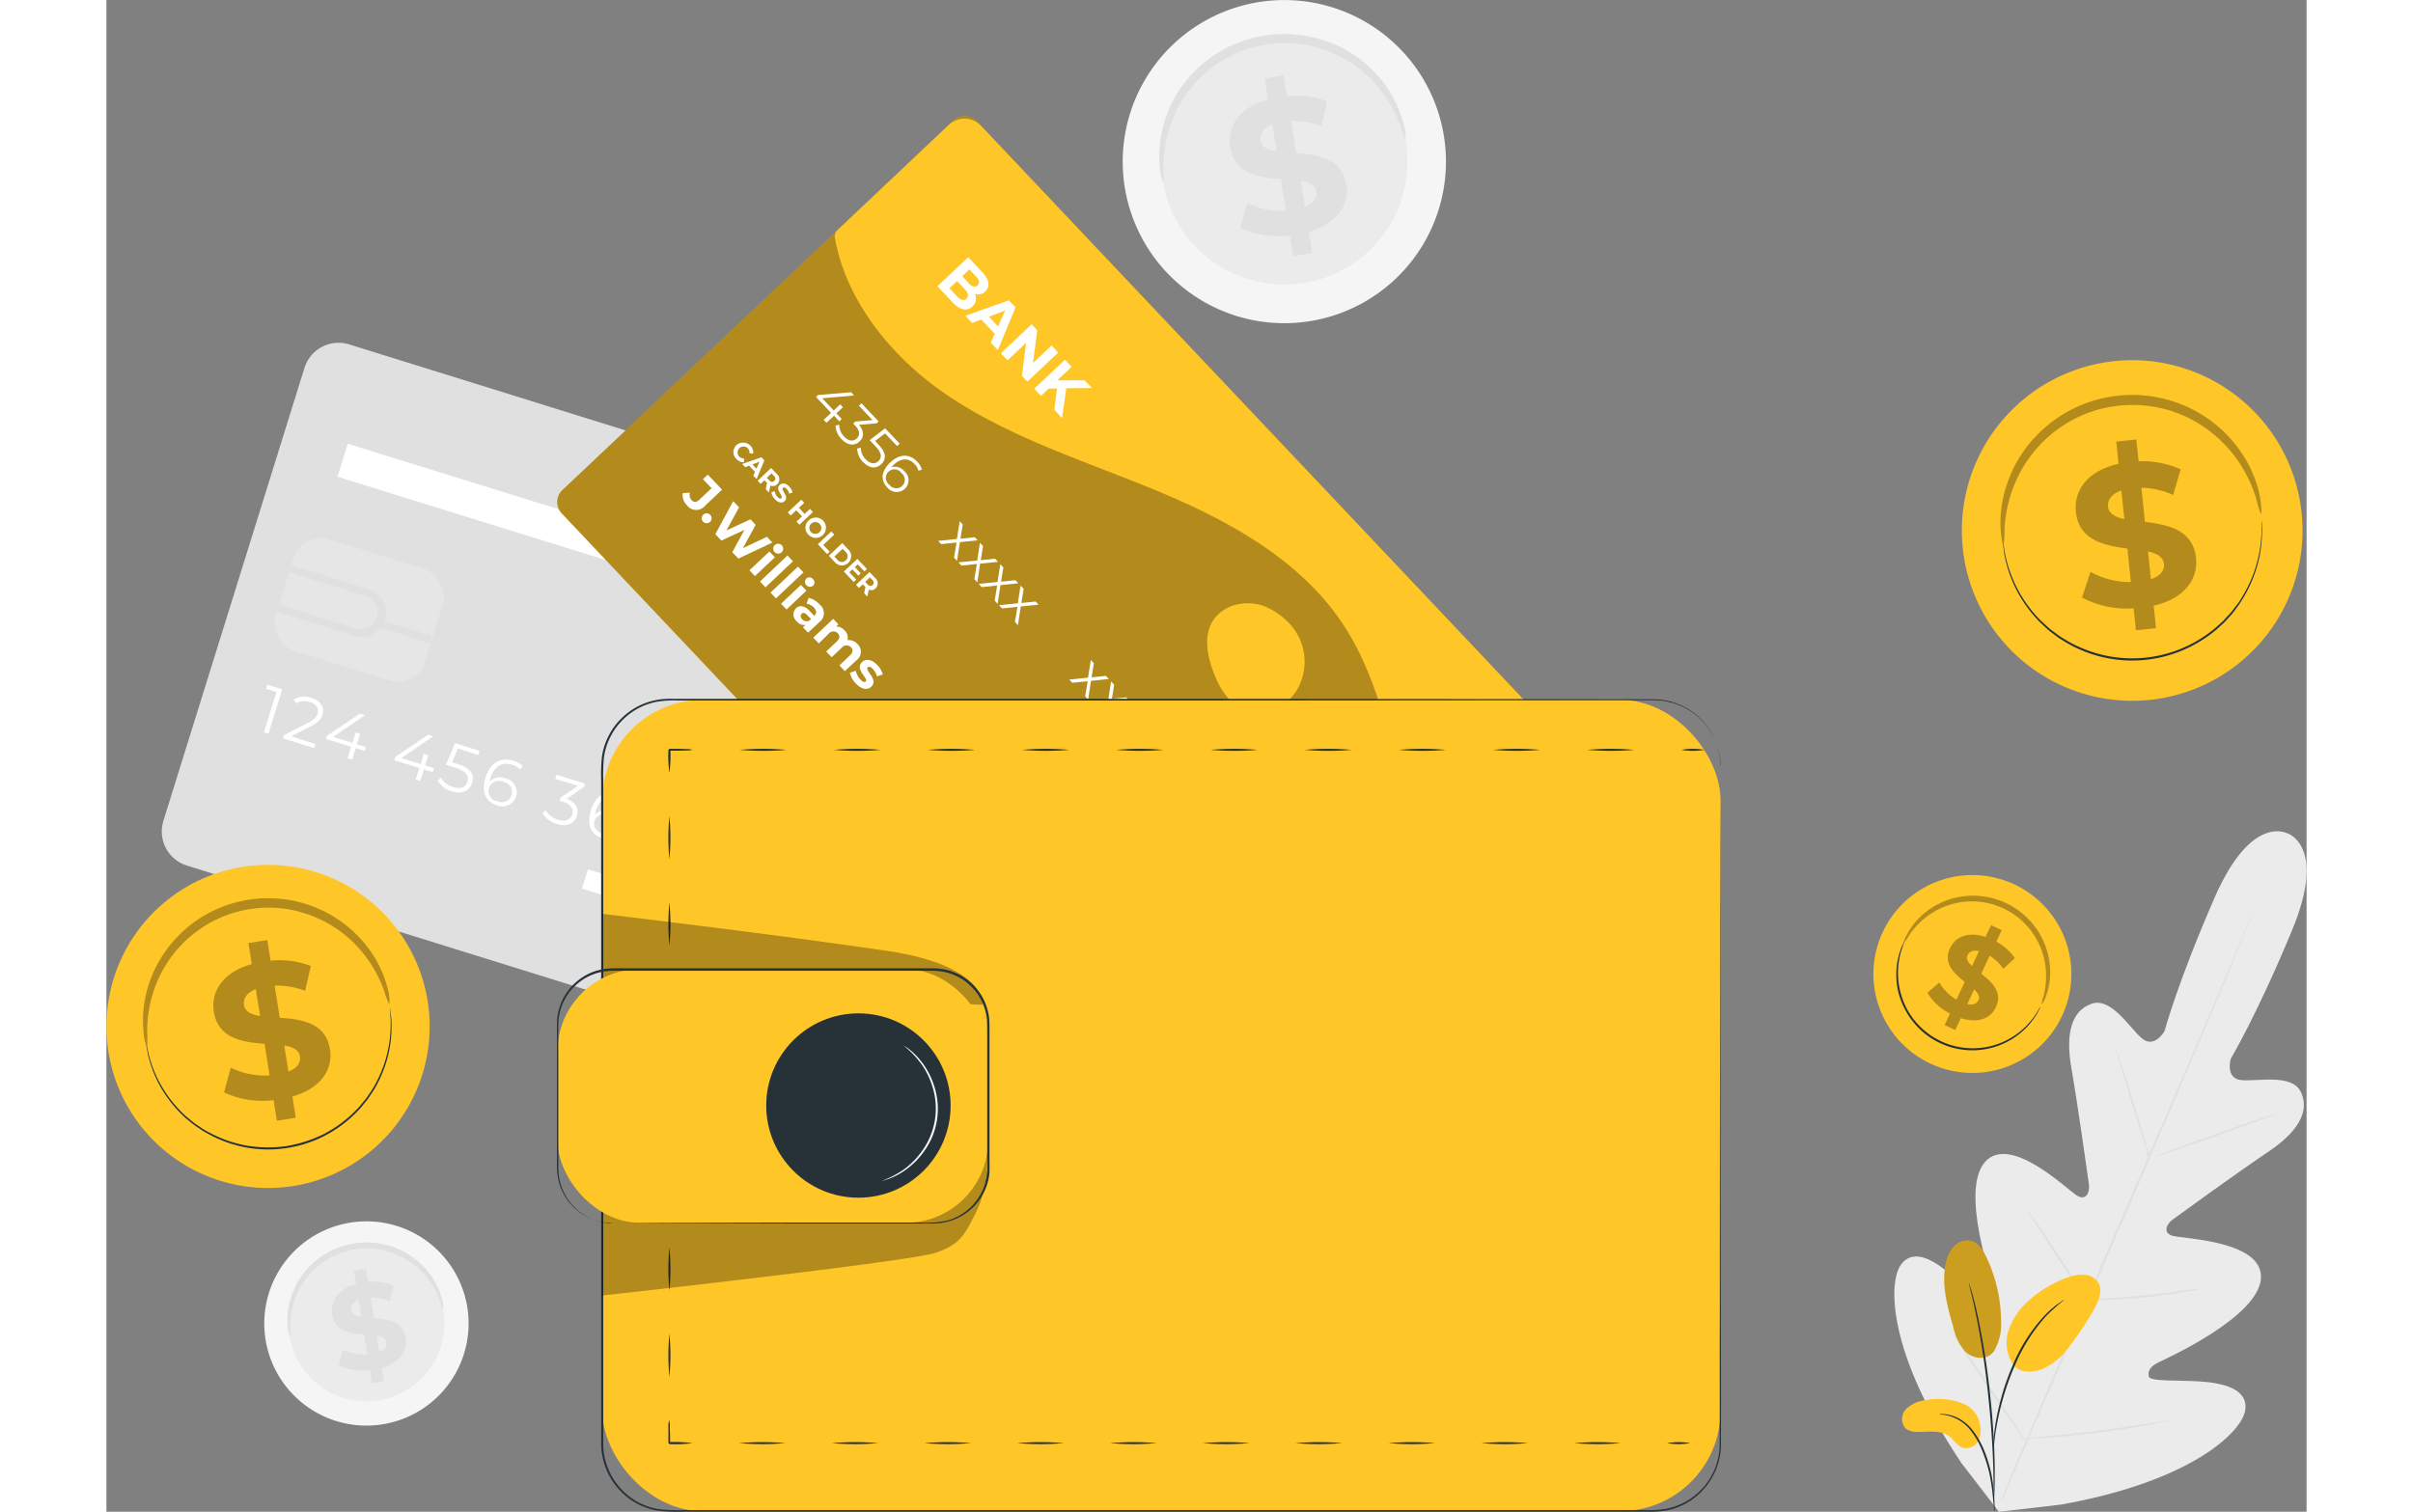 <svg xmlns="http://www.w3.org/2000/svg" width="319.775" height="200.405" viewBox="0 0 381.775 262.405">
    <rect x="0" y="0" width="381.775" height="262.405" fill="#808080" stroke="none"/>
    <defs>
        <style>
            .cls-1{fill:#f5f5f5}.cls-2{fill:#ebebeb}.cls-3{fill:#e0e0e0}.cls-4{fill:#fff}.cls-6{fill:#ffc628}.cls-8{fill:#263238}.cls-9{opacity:.3}
        </style>
    </defs>
    <g id="Groupe_167" transform="translate(-337 -264)">
        <g id="freepik--background-complete--inject-18" transform="translate(346.606 264)">
            <path id="Tracé_1" d="M416.788 79.275a28.044 28.044 0 1 1-31.75-23.644 28.044 28.044 0 0 1 31.75 23.644z" class="cls-1" transform="translate(-194.259 -55.332)"/>
            <path id="Tracé_2" d="M413.516 83.547a21.367 21.367 0 1 1-24.2-18.028 21.367 21.367 0 0 1 24.2 18.028z" class="cls-2" transform="translate(-197.584 -58.643)"/>
            <path id="Tracé_3" d="M413.249 82.514a13.533 13.533 0 0 1-.928-2.464 22.754 22.754 0 0 0-3.379-6.123A21.857 21.857 0 0 0 405.6 70.5a21.533 21.533 0 0 0-4.674-2.884 20.277 20.277 0 0 0-2.784-1.035 20.946 20.946 0 0 0-12.693.321 21.433 21.433 0 0 0-2.938 1.275 19.916 19.916 0 0 0-2.617 1.643 19.265 19.265 0 0 0-2.257 1.93 21.046 21.046 0 0 0-5.342 8.68 22.735 22.735 0 0 0-1.068 6.911 16.807 16.807 0 0 1 0 2.631 6 6 0 0 1-.614-2.591 19.783 19.783 0 0 1 .587-7.281 21.82 21.82 0 0 1 1.856-4.694 21.506 21.506 0 0 1 3.5-4.674 20.286 20.286 0 0 1 2.39-2.11 20.7 20.7 0 0 1 2.8-1.809 21.7 21.7 0 0 1 3.158-1.4 24.294 24.294 0 0 1 3.439-.9 23.751 23.751 0 0 1 3.546-.334 20.991 20.991 0 0 1 3.445.227 20.313 20.313 0 0 1 3.245.734 19.742 19.742 0 0 1 2.971 1.1 21.467 21.467 0 0 1 8.32 7 19.791 19.791 0 0 1 3.031 6.624 6.181 6.181 0 0 1 .348 2.65z" class="cls-3" transform="translate(-197.417 -58.271)"/>
            <path id="Tracé_4" d="M402.514 102.076l.588 3.679-3.285.521-.568-3.572a15.6 15.6 0 0 1-8.593-1.335l1.168-4.293a13.314 13.314 0 0 0 6.737 1.335l-.881-5.475c-3.779-.3-8.046-.868-8.794-5.555-.554-3.479 1.489-6.871 6.577-8.286l-.581-3.646 3.278-.527.574 3.579a15.03 15.03 0 0 1 6.978.935l-.995 4.3a13.608 13.608 0 0 0-5.288-.908l.895 5.582c3.773.267 7.972.841 8.714 5.469.547 3.403-1.476 6.755-6.524 8.197zm-5.569-13.969l-.748-4.674c-1.676.668-2.21 1.736-2.036 2.818s1.229 1.629 2.784 1.856zm6.9 7c-.18-1.148-1.235-1.616-2.724-1.883l.728 4.527c1.549-.621 2.13-1.589 1.963-2.644z" class="cls-3" transform="translate(-203.495 -61.841)"/>
            <path id="Tracé_5" d="M629.743 271.808s-6.216-3.592-12.646 11.144-8.68 23.143-8.68 23.143-1.749 3.112-3.919 1.282-5.342-7.225-8.767-6.009c-3.566 1.255-4.514 5.375-3.465 11.278s2.871 18.936 3.031 20.111-.4 2.911-2.083 1.9-11.6-10.8-15.965-5.816 1.262 20.959 1.85 22.7.274 2.544-.548 3.038-3.846-3.112-6.777-5.782-6.8-5.248-9.081-2.163-2.33 15.357 10.47 34.441l6.51 8.467 10.683-1.235c22.642-4.006 31.429-12.566 32.05-16.346s-3.9-4.781-7.852-5.041-8.68.06-8.867-.875.14-1.7 1.809-2.5 17.08-7.826 17.641-14.429-13.354-6.951-15.264-7.458-1.022-2.13-.08-2.818 11.611-8.427 16.593-11.765 7.291-6.884 5.722-10.323c-1.509-3.339-7.579-1.85-10.4-2.143s-1.8-3.712-1.8-3.712 4.487-7.465 10.643-22.315-.922-16.846-.922-16.846" class="cls-2" transform="translate(-260.892 -127.137)"/>
            <path id="Tracé_6" d="M589.29 394.067c4.567-10.89 11-25.874 18.155-42.413s13.628-31.5 18.249-42.36l5.469-12.867 1.489-3.5.394-.9c.093-.207.147-.307.147-.307a2.717 2.717 0 0 1-.107.32l-.367.915c-.327.821-.808 2-1.422 3.526-1.242 3.058-3.071 7.472-5.342 12.914-4.587 10.89-11.017 25.914-18.162 42.406s-13.628 31.509-18.249 42.366" class="cls-3" transform="translate(-270.116 -133.882)"/>
            <path id="Tracé_7" d="M618.89 327.78a3.344 3.344 0 0 1 .32.708c.18.461.427 1.135.728 2 .588 1.676 1.335 4.006 2.117 6.6l2 6.644c.24.788.441 1.456.608 2a.387.387 0 1 1-.134.047c-.187-.467-.434-1.142-.721-2-.574-1.683-1.289-4.006-2.07-6.617l-2-6.624-.614-2a2.73 2.73 0 0 1-.234-.758z" class="cls-3" transform="translate(-279.952 -145.864)"/>
            <path id="Tracé_8" d="M629.25 352.25c0-.093 4.714-1.856 10.6-3.939s10.683-3.692 10.683-3.592-4.714 1.856-10.6 3.94-10.65 3.657-10.683 3.591z" class="cls-3" transform="translate(-283.395 -151.491)"/>
            <path id="Tracé_9" d="M611.08 392.258a3.216 3.216 0 0 1 .781-.087l2.143-.127c1.8-.107 4.3-.267 7.044-.541s5.222-.588 7.011-.841l2.123-.287a3.177 3.177 0 0 1 .788-.067 2.971 2.971 0 0 1-.761.207c-.494.107-1.215.247-2.11.407-1.783.314-4.26.668-7.018.948s-5.255.387-7.071.427h-2.143a2.965 2.965 0 0 1-.788-.04z" class="cls-3" transform="translate(-277.357 -166.641)"/>
            <path id="Tracé_10" d="M596.09 369.82a5.01 5.01 0 0 1 .461.568c.274.381.668.928 1.142 1.622.941 1.376 2.23 3.3 3.632 5.429s2.671 4.073 3.552 5.489c.447.708.8 1.289 1.042 1.689a3.144 3.144 0 0 1 .341.668 2.67 2.67 0 0 1-.461-.568c-.274-.381-.668-.935-1.142-1.622-.941-1.382-2.23-3.3-3.632-5.435s-2.671-4.073-3.552-5.489c-.447-.708-.8-1.282-1.042-1.689a3.217 3.217 0 0 1-.341-.661z" class="cls-3" transform="translate(-272.376 -159.833)"/>
            <path id="Tracé_11" d="M575.87 400.69a5.02 5.02 0 0 1 .574.728c.387.554.881 1.249 1.469 2.077 1.222 1.763 2.891 4.213 4.714 6.924s3.459 5.188 4.627 6.984l1.369 2.143a4.787 4.787 0 0 1 .461.815 4.62 4.62 0 0 1-.581-.734l-1.462-2.077c-1.222-1.763-2.891-4.207-4.721-6.924s-3.459-5.188-4.627-6.984c-.547-.855-1-1.576-1.369-2.143a4 4 0 0 1-.454-.809z" class="cls-3" transform="translate(-265.657 -170.091)"/>
            <path id="Tracé_12" d="M595.38 427.738a5.229 5.229 0 0 1 .995-.14l2.671-.254c2.284-.22 5.442-.527 8.914-.968s6.61-.908 8.88-1.269l2.671-.421a4.928 4.928 0 0 1 .995-.107 5.46 5.46 0 0 1-.968.247c-.628.14-1.536.327-2.671.534-2.257.427-5.4.941-8.874 1.375s-6.677.714-8.941.861c-1.148.073-2.077.127-2.718.147a5.064 5.064 0 0 1-.955-.007z" class="cls-3" transform="translate(-272.14 -178.029)"/>
            <path id="Tracé_13" d="M242.9 274.792l-127.26-39.609a6.2 6.2 0 0 1-4.08-7.765l24.472-78.6a6.2 6.2 0 0 1 7.779-4.093l127.266 39.615a6.2 6.2 0 0 1 4.073 7.759l-24.5 78.616a6.19 6.19 0 0 1-7.745 4.073z" class="cls-3" transform="translate(-111.278 -84.943)"/>
            <path id="Tracé_14" d="M309.147 222.425a10.049 10.049 0 1 1-.694-7.667 10.056 10.056 0 0 1 .694 7.667z" class="cls-4" transform="translate(-170.495 -106.519)"/>
            <path id="Tracé_15" d="M315.5 235.146a10.848 10.848 0 0 1-1.823-.4 10.343 10.343 0 1 1 1.823.4zm2.491-19.965A9.648 9.648 0 1 0 326 227.62a9.655 9.655 0 0 0-6.343-12.079 10.417 10.417 0 0 0-1.7-.361z" class="cls-4" transform="translate(-176.133 -108.235)"/>
            <path id="Tracé_16" d="M140.995 234.125l-2.39 7.719-.795-.247 2.183-7.011-1.816-.568.22-.708z" class="cls-4" transform="translate(-120.094 -114.472)"/>
            <path id="Tracé_17" d="M148.4 244.649l-.22.708-5.415-1.689.18-.561 4.187-2.143c1.135-.594 1.462-1.062 1.629-1.589.28-.895-.18-1.643-1.335-2a2.751 2.751 0 0 0-2.377.207l-.414-.668a3.632 3.632 0 0 1 3.078-.254c1.569.487 2.317 1.6 1.916 2.885-.234.741-.668 1.335-2 2l-3.432 1.763z" class="cls-4" transform="translate(-121.739 -115.508)"/>
            <path id="Tracé_18" d="M160.667 247.317l-1.549-.474-.628 2-.795-.254.628-2-4.353-1.335.174-.574 5.689-3.839.881.274-5.5 3.753 3.339 1.048.554-1.789.768.24-.554 1.789 1.542.481z" class="cls-4" transform="translate(-125.464 -116.975)"/>
            <path id="Tracé_19" d="M178.387 252.833l-1.542-.481-.634 2-.795-.247.634-2-4.36-1.335.18-.574 5.682-3.846.881.274-5.5 3.759 3.339 1.042.554-1.783.775.24-.561 1.783 1.549.481z" class="cls-4" transform="translate(-131.352 -118.805)"/>
            <path id="Tracé_20" d="M188.959 255.411c-.407 1.335-1.643 2.057-3.532 1.469a4.16 4.16 0 0 1-2.457-1.856l.581-.507a3.492 3.492 0 0 0 2.09 1.629c1.335.414 2.21 0 2.5-.948s-.12-1.8-2.083-2.417l-1.643-.507 1.6-3.753 4.227 1.335-.22.708-3.532-1.1-1.028 2.384.995.307c2.329.692 2.93 1.894 2.502 3.256z" class="cls-4" transform="translate(-135.101 -119.527)"/>
            <path id="Tracé_21" d="M200.59 259.169a2.505 2.505 0 0 1-3.339 1.556c-2.05-.668-2.724-2.41-1.963-4.848.815-2.624 2.671-3.552 4.774-2.9a3.712 3.712 0 0 1 1.7.988l-.514.541a2.885 2.885 0 0 0-1.389-.828c-1.663-.521-3.072.22-3.719 2.317a6.1 6.1 0 0 0-.167.634 2.591 2.591 0 0 1 2.778-.588 2.468 2.468 0 0 1 1.839 3.128zm-.788-.234a1.78 1.78 0 0 0-1.422-2.27 1.781 1.781 0 1 0-.988 3.359 1.769 1.769 0 0 0 2.41-1.088z" class="cls-4" transform="translate(-139.093 -120.941)"/>
            <path id="Tracé_22" d="M216.193 263.861c-.407 1.289-1.649 2-3.512 1.409a4.193 4.193 0 0 1-2.471-1.856l.581-.508a3.5 3.5 0 0 0 2.117 1.636c1.275.4 2.17 0 2.464-.935s-.174-1.736-1.6-2.183l-.554-.174.18-.581 2.978-2-3.953-1.229.22-.708 4.968 1.549-.18.561-3.038 2.07c1.626.588 2.18 1.714 1.8 2.949z" class="cls-4" transform="translate(-144.152 -122.255)"/>
            <path id="Tracé_23" d="M227.994 267.709a2.525 2.525 0 0 1-3.372 1.549c-2.05-.668-2.724-2.41-1.963-4.848.815-2.624 2.671-3.546 4.774-2.891a3.693 3.693 0 0 1 1.7.988l-.514.541a2.891 2.891 0 0 0-1.389-.835c-1.669-.514-3.071.22-3.719 2.317a6.242 6.242 0 0 0-.167.668 2.584 2.584 0 0 1 2.771-.594 2.416 2.416 0 0 1 1.879 3.105zm-.788-.227a1.774 1.774 0 0 0-1.422-2.264 1.867 1.867 0 0 0-2.511 1.068c-.267.848.187 1.87 1.522 2.29a1.769 1.769 0 0 0 2.41-1.1z" class="cls-4" transform="translate(-148.188 -123.779)"/>
            <path id="Tracé_24" d="M240.767 265.216l-.18.561-5.455 6.156-.861-.274 5.342-6.009-3.966-1.235-.454 1.442-.781-.247.668-2.15z" class="cls-4" transform="translate(-152.147 -124.491)"/>
            <path id="Tracé_25" d="M257.267 270.363l-.174.568-5.462 6.15-.861-.267 5.342-6.009-4.006-1.235-.447 1.449-.788-.247.668-2.15z" class="cls-4" transform="translate(-157.63 -126.206)"/>
            <path id="Tracé_26" d="M266.253 279.748c-.427 1.369-1.85 1.856-3.692 1.282s-2.711-1.776-2.284-3.145a2 2 0 0 1 2.077-1.436 1.816 1.816 0 0 1-.668-2.077c.387-1.255 1.7-1.7 3.339-1.2s2.477 1.629 2.09 2.884a1.83 1.83 0 0 1-1.769 1.335 2 2 0 0 1 .907 2.357zm-.808-.267c.294-.948-.341-1.8-1.709-2.223s-2.357-.08-2.671.868.32 1.81 1.689 2.23 2.39.087 2.691-.875zm-1.509-2.851c1.2.374 2.083.053 2.344-.781s-.321-1.636-1.482-2-2.07-.067-2.337.795.266 1.612 1.475 1.986z" class="cls-4" transform="translate(-160.753 -127.652)"/>
            <path id="Tracé_27" d="M278.12 281.5c-.815 2.624-2.671 3.546-4.774 2.891a3.659 3.659 0 0 1-1.7-.988l.514-.541a2.8 2.8 0 0 0 1.389.828c1.663.521 3.071-.214 3.719-2.31a5.7 5.7 0 0 0 .167-.668 2.591 2.591 0 0 1-2.778.588 2.445 2.445 0 0 1-1.876-3.125 2.524 2.524 0 0 1 3.339-1.549c2.087.634 2.761 2.403 2 4.874zm-.614-1.876a1.878 1.878 0 0 0-1.522-2.29 1.767 1.767 0 1 0-.988 3.359 1.868 1.868 0 0 0 2.511-1.1z" class="cls-4" transform="translate(-164.568 -128.816)"/>
            <path id="Tracé_28" d="M293.248 281.515l-2.4 7.725-.795-.247 2.183-7.018-1.823-.568.22-.708z" class="cls-4" transform="translate(-170.682 -130.22)"/>
            <path id="Tracé_29" d="M300.649 292.037l-.22.708-5.429-1.689.174-.561 4.187-2.143c1.142-.588 1.469-1.055 1.636-1.589.274-.888-.18-1.636-1.335-2a2.758 2.758 0 0 0-2.377.2l-.407-.668a3.632 3.632 0 0 1 3.078-.247c1.562.487 2.31 1.589 1.91 2.878-.234.741-.668 1.335-2 2l-3.425 1.763z" class="cls-4" transform="translate(-172.327 -131.254)"/>
            <path id="Tracé_30" d="M311.563 293.551c-.4 1.289-1.649 2-3.519 1.409a4.226 4.226 0 0 1-2.464-1.856l.581-.507a3.553 3.553 0 0 0 2.11 1.636c1.282.4 2.177 0 2.471-.935s-.174-1.736-1.6-2.183l-.554-.174.18-.581 2.978-2-3.953-1.229.22-.708 4.968 1.542-.174.568-3.045 2.063c1.627.592 2.181 1.72 1.801 2.955z" class="cls-4" transform="translate(-175.843 -132.12)"/>
            <path id="Rectangle_2" d="M0 0H3.512V64.775H0z" class="cls-4" transform="rotate(-72.72 141.215 27.605)"/>
            <path id="Rectangle_3" d="M0 0H3.512V33.225H0z" class="cls-4" transform="rotate(-72.72 166.152 16.598)"/>
            <g id="Groupe_4" opacity="0.5" transform="translate(18.264 92.138)">
                <rect id="Rectangle_4" width="27.183" height="20.305" class="cls-2" rx="4.96" transform="rotate(17.25 3.01 19.864)"/>
            </g>
            <path id="Tracé_31" d="M141.13 210.3l.387-1.242 13.354 4.16a2.931 2.931 0 1 0 1.743-5.6l-13.354-4.16.387-1.242L157 206.38a4.233 4.233 0 1 1-2.517 8.079z" class="cls-3" transform="translate(-121.198 -104.142)"/>
            <path id="Rectangle_5" d="M0 0H1.297V9.572H0z" class="cls-3" transform="rotate(-72.474 92.879 28.89)"/>
            <path id="Rectangle_6" d="M0 0H69.903V5.996H0z" class="cls-4" transform="rotate(17.25 -237.766 144.897)"/>
            <path id="Tracé_32" d="M173.179 387.956a17.728 17.728 0 1 1-20.091-14.95 17.728 17.728 0 0 1 20.091 14.95z" class="cls-1" transform="translate(-120.128 -160.829)"/>
            <path id="Tracé_33" d="M171.1 390.657a13.514 13.514 0 1 1-15.311-11.4 13.514 13.514 0 0 1 15.311 11.4z" class="cls-2" transform="translate(-122.223 -162.922)"/>
            <path id="Tracé_34" d="M170.94 389.968a7.975 7.975 0 0 1-.588-1.556 14.457 14.457 0 0 0-2.137-3.873 13.354 13.354 0 0 0-6.837-4.674 11.971 11.971 0 0 0-1.91-.407 13.512 13.512 0 0 0-2-.12 15.733 15.733 0 0 0-2.077.2 15.14 15.14 0 0 0-2 .527 13.2 13.2 0 0 0-1.856.808 13.364 13.364 0 0 0-5.228 4.988 13.915 13.915 0 0 0-1.249 2.771 14.449 14.449 0 0 0-.668 4.367 7.344 7.344 0 0 1 0 1.669 4.16 4.16 0 0 1-.387-1.643 12.727 12.727 0 0 1 .374-4.6 14.149 14.149 0 0 1 1.2-2.991 13.842 13.842 0 0 1 2.217-2.978 12.742 12.742 0 0 1 1.509-1.335 13.612 13.612 0 0 1 1.769-1.142 14.14 14.14 0 0 1 2-.881 15.56 15.56 0 0 1 2.177-.574 15.086 15.086 0 0 1 2.244-.214 13.752 13.752 0 0 1 2.177.147 12.955 12.955 0 0 1 2.057.461 13.36 13.36 0 0 1 1.876.734 13.568 13.568 0 0 1 5.262 4.427 12.614 12.614 0 0 1 1.936 4.187 3.966 3.966 0 0 1 .139 1.702z" class="cls-3" transform="translate(-122.129 -162.654)"/>
            <path id="Tracé_35" d="M164.135 402.37l.374 2.324-2.077.334-.361-2.264a9.935 9.935 0 0 1-5.428-.828l.734-2.718a8.506 8.506 0 0 0 4.26.828l-.554-3.465c-2.4-.187-5.088-.541-5.562-3.512-.354-2.2.941-4.34 4.16-5.242l-.367-2.3 2.07-.334.367 2.264a9.515 9.515 0 0 1 4.414.594l-.628 2.718a8.612 8.612 0 0 0-3.339-.574l.568 3.532c2.39.167 5.041.534 5.509 3.459.334 2.153-.941 4.269-4.14 5.184zm-3.539-8.834l-.474-2.951c-1.062.427-1.4 1.1-1.289 1.783s.802 1.021 1.767 1.168zm4.367 4.427c-.113-.728-.781-1.022-1.723-1.2l.461 2.864c.999-.388 1.369-1.003 1.262-1.664z" class="cls-3" transform="translate(-125.961 -164.94)"/>
        </g>
        <g id="freepik--Plant--inject-18" transform="translate(648.581 479.326)">
            <path id="Tracé_36" d="M583.129 397c-1.3 1.843-3.813 1.235-4.974.107a9.435 9.435 0 0 1-2.11-4.327c-1.028-3.559-2.057-7.3-1.3-10.93a6.1 6.1 0 0 1 1.4-2.971 3.185 3.185 0 0 1 3-1c1.269.334 2.057 1.582 2.624 2.764a26.041 26.041 0 0 1 2.577 11.177 9.111 9.111 0 0 1-1.217 5.18" class="cls-6" transform="translate(-567.172 -377.816)"/>
            <g id="Groupe_5" opacity="0.2" transform="translate(7.314)">
                <path id="Tracé_37" d="M583.129 397c-1.3 1.843-3.813 1.235-4.974.107a9.435 9.435 0 0 1-2.11-4.327c-1.028-3.559-2.057-7.3-1.3-10.93a6.1 6.1 0 0 1 1.4-2.971 3.185 3.185 0 0 1 3-1c1.269.334 2.057 1.582 2.624 2.764a26.041 26.041 0 0 1 2.577 11.177 9.111 9.111 0 0 1-1.217 5.18" transform="translate(-574.485 -377.816)"/>
            </g>
            <path id="Tracé_38" d="M574.641 420.04a11.218 11.218 0 0 0-6.964-.848 5.749 5.749 0 0 0-3.432 1.536 2.476 2.476 0 0 0-.04 3.432 3.3 3.3 0 0 0 2.17.548c1.836 0 3.879-.347 5.342.761.841.634 1.4 1.683 2.4 2a2.377 2.377 0 0 0 2.6-1.162 4.006 4.006 0 0 0 .294-2.991 4.547 4.547 0 0 0-2.37-3.276z" class="cls-6" transform="translate(-563.532 -391.493)"/>
            <path id="Tracé_39" d="M592.063 402.6a6.731 6.731 0 0 1-1.042-6.19 11.918 11.918 0 0 1 3.666-5.342 19.73 19.73 0 0 1 6.564-3.873 7.024 7.024 0 0 1 2.951-.5 3.1 3.1 0 0 1 2.477 1.5c.668 1.335.033 2.918-.668 4.22a49.272 49.272 0 0 1-4.313 6.57 11.429 11.429 0 0 1-4.741 4.06c-1.97.721-4.006.668-5.061-.668" class="cls-6" transform="translate(-572.554 -380.764)"/>
            <path id="Tracé_40" d="M582.765 439.863a4.76 4.76 0 0 1-.114-.841c-.06-.608-.133-1.376-.227-2.29a33.4 33.4 0 0 0-.514-3.339 26.358 26.358 0 0 0-1.222-3.966 14.478 14.478 0 0 0-2-3.592 7.191 7.191 0 0 0-4.714-2.8 3.74 3.74 0 0 1-.841-.12 4.432 4.432 0 0 1 .855 0 6.609 6.609 0 0 1 2.25.588 7.559 7.559 0 0 1 2.671 2.15 14.457 14.457 0 0 1 2.1 3.659 24.045 24.045 0 0 1 1.215 4.04 29.312 29.312 0 0 1 .447 3.405c.073.968.1 1.756.113 2.3a3.477 3.477 0 0 1-.013.808z" class="cls-8" transform="translate(-566.721 -392.793)"/>
            <path id="Tracé_41" d="M585.2 426.809a1.6 1.6 0 0 1 0-.387v-1.115c0-.968 0-2.37-.053-4.1-.087-3.459-.381-8.226-.955-13.474s-1.335-9.969-2.05-13.354c-.167-.848-.334-1.609-.487-2.284s-.28-1.249-.4-1.716-.194-.795-.26-1.082a1.605 1.605 0 0 1-.067-.387 2 2 0 0 1 .134.367l.327 1.068c.14.467.287 1.042.454 1.709s.36 1.422.541 2.27a127.432 127.432 0 0 1 2.15 13.354c.581 5.262.835 10.016.861 13.508 0 1.736 0 3.138-.06 4.106 0 .454-.053.821-.067 1.115a2.264 2.264 0 0 1-.068.402z" class="cls-8" transform="translate(-569.313 -381.502)"/>
            <path id="Tracé_42" d="M587.28 418.98a8.129 8.129 0 0 1 0-1.162c.047-.748.147-1.83.361-3.152a41.706 41.706 0 0 1 1.022-4.6 40.8 40.8 0 0 1 1.923-5.435 28.9 28.9 0 0 1 5.649-8.794 14.445 14.445 0 0 1 1.335-1.235c.207-.167.387-.341.568-.474l.521-.361a7.623 7.623 0 0 1 .975-.628 36.417 36.417 0 0 0-3.212 2.871 30.6 30.6 0 0 0-5.5 8.754 43.462 43.462 0 0 0-1.936 5.388c-.5 1.689-.835 3.245-1.088 4.554s-.381 2.384-.467 3.125a6.869 6.869 0 0 1-.151 1.149z" class="cls-8" transform="translate(-571.416 -382.908)"/>
        </g>
        <g id="freepik--credit-card--inject-18" transform="translate(415.227 284.146)">
            <path id="Tracé_43" d="M318.179 263.793L214.831 154.476a2.878 2.878 0 0 1 .114-4.06l67.845-64.127a2.871 2.871 0 0 1 4.06.114l103.341 109.324a2.878 2.878 0 0 1-.114 4.06l-67.833 64.1a2.864 2.864 0 0 1-4.066-.093z" class="cls-6" transform="translate(-214.048 -85.504)"/>
            <g id="Groupe_6" class="cls-9">
                <path id="Tracé_44" d="M318.179 263.793L214.831 154.476a2.878 2.878 0 0 1 .114-4.06l67.845-64.127a2.871 2.871 0 0 1 4.06.114l103.341 109.324a2.878 2.878 0 0 1-.114 4.06l-67.833 64.1a2.864 2.864 0 0 1-4.066-.093z" transform="translate(-214.048 -85.504)"/>
            </g>
            <path id="Tracé_45" d="M413.395 195.151L311.556 87.429a3.966 3.966 0 0 0-5.616-.16l-19.27 18.222a1.583 1.583 0 0 0-.481 1.416c1.93 10.777 9.635 20.412 18.823 26.8 11.1 7.712 24.251 11.778 36.724 16.926s25.046 11.932 32.544 23.183c7.071 10.623 8.74 23.8 12.339 36.056a70.594 70.594 0 0 0 3.659 9.735 1.6 1.6 0 0 0 2.537.494l20.425-19.31a3.966 3.966 0 0 0 .154-5.635z" class="cls-6" transform="translate(-238.013 -85.729)"/>
            <path id="Tracé_46" d="M318.916 130.747c-.921.875-2.15.668-3.472-.755l-2.6-2.758 5.342-5.035 2.457 2.6c1.262 1.335 1.335 2.544.527 3.339a1.756 1.756 0 0 1-1.843.4 1.816 1.816 0 0 1-.411 2.209zm-.516-6.447l-1.255 1.189 1.148 1.249c.568.6 1.088.728 1.509.334s.314-.915-.254-1.516zm-.528 5.081c.447-.421.341-.968-.267-1.609l-1.335-1.436-1.335 1.242 1.335 1.442c.628.641 1.148.795 1.6.387z" class="cls-4" transform="translate(-246.875 -97.698)"/>
            <path id="Tracé_47" d="M325.211 139.212l-2.344-2.477-1.589.608-1.189-1.262 7.572-2.671 1.148 1.222-3.071 7.418-1.229-1.3zm.568-1.275l1.242-2.771-2.838 1.082z" class="cls-4" transform="translate(-249.285 -101.422)"/>
            <path id="Tracé_48" d="M339.272 144.551l-5.342 5.035-.941-1.028.728-5.709-3.238 3.038-1.148-1.222 5.342-5.035.968 1.022-.734 5.7 3.238-3.058z" class="cls-4" transform="translate(-252.355 -103.489)"/>
            <path id="Tracé_49" d="M341.946 153.841h-1.422l-1.335 1.275-1.189-1.235 5.342-5.041 1.155 1.229-2.491 2.35h4.721l1.3 1.335-4.46.04-.734 5.168-1.335-1.436z" class="cls-4" transform="translate(-255.236 -106.55)"/>
            <path id="Tracé_50" d="M285.336 162.361l-.895-.982-1.335 1.215-.474-.5 1.289-1.215-2.611-2.758.361-.347 5.7-.474.527.561-5.522.487 2 2.123 1.124-1.071.461.494-1.128 1.068.922.975z" class="cls-4" transform="translate(-236.398 -109.361)"/>
            <path id="Tracé_51" d="M290.54 166.79c-.821.768-2 .775-3.125-.407a3.505 3.505 0 0 1-1.035-2.357l.628-.134a2.931 2.931 0 0 0 .868 2.05c.768.815 1.562.9 2.17.327s.581-1.335-.274-2.237l-.334-.347.374-.354 2.978-.247-2.364-2.5.447-.421 2.971 3.145-.354.334-3.051.26c.936 1.098.882 2.161.101 2.888z" class="cls-4" transform="translate(-238.083 -110.311)"/>
            <path id="Tracé_52" d="M296.177 172.9c-.835.788-2 .821-3.158-.374a3.452 3.452 0 0 1-1.028-2.35l.628-.134a2.9 2.9 0 0 0 .855 2c.781.835 1.6.895 2.2.327s.668-1.335-.521-2.6l-.988-1.042 2.671-2.063 2.531 2.671-.447.421-2.09-2.2-1.723 1.3.594.668c1.39 1.419 1.337 2.528.476 3.376z" class="cls-4" transform="translate(-239.947 -112.474)"/>
            <path id="Tracé_53" d="M302.467 179.528a2.09 2.09 0 0 1-3.078-.247c-1.229-1.3-.995-2.858.548-4.32 1.663-1.569 3.385-1.482 4.641-.154a3.052 3.052 0 0 1 .835 1.416l-.6.18a2.283 2.283 0 0 0-.668-1.169c-.995-1.055-2.31-1.1-3.639.16-.114.107-.247.247-.381.4a2.137 2.137 0 0 1 2.25.7 2.03 2.03 0 0 1 .092 3.034zm-.481-.481a1.456 1.456 0 0 0-.107-2.223 1.48 1.48 0 1 0-2.083 2.03 1.469 1.469 0 0 0 2.19.194z" class="cls-4" transform="translate(-242.145 -114.843)"/>
            <path id="Tracé_54" d="M315.794 197.143l.434-2.617-2.671.28-.527-.561 3.265-.334.474-3.071.534.561-.4 2.464 2.484-.26.514.548-3.091.307-.5 3.252z" class="cls-4" transform="translate(-246.939 -120.506)"/>
            <path id="Tracé_55" d="M321.071 202.733l.434-2.624-2.671.28-.534-.561 3.265-.327.481-3.071.528.554-.394 2.464 2.477-.254.521.548-3.1.307-.5 3.252z" class="cls-4" transform="translate(-248.69 -122.363)"/>
            <path id="Tracé_56" d="M326.354 208.313l.434-2.617-2.671.28-.527-.561 3.258-.327.481-3.078.527.561-.394 2.464 2.484-.254.514.541-3.1.307-.5 3.252z" class="cls-4" transform="translate(-250.448 -124.217)"/>
            <path id="Tracé_57" d="M331.624 213.863l.434-2.617-2.671.28-.527-.561 3.258-.334.481-3.071.528.561-.394 2.464 2.484-.26.514.548-3.1.307-.494 3.252z" class="cls-4" transform="translate(-252.199 -126.062)"/>
            <path id="Tracé_58" d="M349.874 233.193l.434-2.617-2.671.28-.527-.561 3.258-.327.481-3.078.527.561-.394 2.464 2.484-.26.514.548-3.1.307-.5 3.252z" class="cls-4" transform="translate(-258.263 -132.485)"/>
            <path id="Tracé_59" d="M355.154 238.783l.434-2.624-2.671.28-.528-.554 3.258-.334.481-3.071.527.561-.394 2.464 2.484-.26.514.548-3.1.307-.5 3.252z" class="cls-4" transform="translate(-260.017 -134.342)"/>
            <path id="Tracé_60" d="M360.438 244.373l.441-2.624-2.671.28-.528-.561 3.258-.327.481-3.071.527.554-.394 2.464 2.484-.254.514.541-3.1.307-.494 3.252z" class="cls-4" transform="translate(-261.775 -136.2)"/>
            <path id="Tracé_61" d="M365.724 249.953l.434-2.617-2.671.28-.527-.561 3.258-.327.481-3.078.534.561-.4 2.464 2.484-.26.514.548-3.1.307-.494 3.252z" class="cls-4" transform="translate(-263.53 -138.054)"/>
            <path id="Tracé_62" d="M388.128 262.666l-4.888 4.627-.481-.507 4.447-4.2-1.088-1.148.447-.427z" class="cls-4" transform="translate(-270.109 -143.823)"/>
            <path id="Tracé_63" d="M389.74 271.7c-.815.775-2 .775-3.125-.407a3.505 3.505 0 0 1-1.035-2.357l.628-.134a2.985 2.985 0 0 0 .868 2.057c.768.808 1.569.9 2.177.327s.581-1.335-.28-2.243l-.327-.347.367-.347 2.978-.254-2.364-2.5.447-.427 2.971 3.145-.354.341-3.045.26c.935 1.117.888 2.159.094 2.886z" class="cls-4" transform="translate(-271.046 -145.172)"/>
            <path id="Tracé_64" d="M396.523 279.955l-.928-.982-1.282 1.215-.481-.5 1.289-1.215-2.611-2.758.367-.347 5.689-.467.527.554-5.522.487 2 2.123L396.7 277l.467.487-1.135 1.068.928.982z" class="cls-4" transform="translate(-273.349 -148.438)"/>
            <path id="Tracé_65" d="M400.763 285.744l-.447.421-3.245-3.432.361-.334 3.913.147a2.23 2.23 0 0 0 1.829-.481c.568-.541.541-1.269-.167-2a2.284 2.284 0 0 0-1.81-.815v-.668a3.018 3.018 0 0 1 2.337 1.068c.935.995 1.028 2.1.207 2.871a2.933 2.933 0 0 1-2.284.668l-3.212-.113z" class="cls-4" transform="translate(-274.864 -149.661)"/>
            <path id="Tracé_66" d="M260.376 170.8a1.769 1.769 0 0 1 2.9 1.476l-.668-.04a1.033 1.033 0 1 0-1.776.568 1.015 1.015 0 0 0 .835.32v.668a1.669 1.669 0 0 1-1.335-.574 1.649 1.649 0 0 1 .047-2.417z" class="cls-4" transform="translate(-229.259 -113.709)"/>
            <path id="Tracé_67" d="M264.337 176.737l-1.028-1.082-.668.267-.521-.554 3.339-1.168.5.534-1.335 3.252-.581-.581zm.247-.554l.541-1.215-1.242.474z" class="cls-4" transform="translate(-230.022 -114.977)"/>
            <path id="Tracé_68" d="M267.539 180.656l.22-1.068-.447-.467-.668.614-.514-.541 2.337-2.2.955 1.008a1.194 1.194 0 0 1 .107 1.81 1.035 1.035 0 0 1-1.189.22l-.254 1.229zm1.415-2.3l-.421-.441-.815.768.421.441c.307.327.621.347.875.113s.247-.554-.06-.908z" class="cls-4" transform="translate(-231.354 -115.904)"/>
            <path id="Tracé_69" d="M269.69 182.555l.581-.2a1.856 1.856 0 0 0 .487 1c.3.32.528.347.668.214.434-.414-1.148-1.482-.28-2.3.4-.374 1.028-.367 1.656.294a2.123 2.123 0 0 1 .561 1.008l-.568.22a1.822 1.822 0 0 0-.427-.821c-.307-.321-.541-.327-.668-.194-.427.407 1.148 1.489.294 2.3-.394.367-1.028.361-1.663-.307a2.33 2.33 0 0 1-.641-1.214z" class="cls-4" transform="translate(-232.537 -117.242)"/>
            <path id="Tracé_70" d="M278.32 187.367l-2.337 2.21-.507-.541.955-.908-1-1.062-.955.908-.514-.541 2.337-2.2.507.534-.921.875 1 1.062.921-.875z" class="cls-4" transform="translate(-233.956 -118.642)"/>
            <path id="Tracé_71" d="M279.062 190.424a1.763 1.763 0 1 1 0 2.417 1.669 1.669 0 0 1 0-2.417zm1.9 2a.975.975 0 0 0 .06-1.436 1.028 1.028 0 1 0-.06 1.436z" class="cls-4" transform="translate(-235.479 -120.183)"/>
            <path id="Tracé_72" d="M284.107 193.49l.508.541-1.9 1.8 1.112 1.169-.441.414-1.616-1.709z" class="cls-4" transform="translate(-236.551 -121.386)"/>
            <path id="Tracé_73" d="M286.96 196.51l1 1.062a1.609 1.609 0 1 1-2.33 2.2l-1-1.062zm-.915 2.818a1 1 0 1 0 1.449-1.335l-.467-.494-1.442 1.342z" class="cls-4" transform="translate(-237.502 -122.39)"/>
            <path id="Tracé_74" d="M290.673 204.209l-.434.414-1.709-1.81 2.337-2.2 1.663 1.763-.427.407-1.162-1.222-.507.474 1.022 1.088-.421.394-1.022-1.082-.541.507z" class="cls-4" transform="translate(-238.797 -123.752)"/>
            <path id="Tracé_75" d="M293.109 207.7l.22-1.062-.447-.467-.668.614-.514-.541 2.337-2.21.955 1.015a1.194 1.194 0 0 1 .107 1.809 1.035 1.035 0 0 1-1.189.22l-.254 1.229zm1.416-2.3l-.421-.441-.808.775.414.441c.314.327.621.347.875.107s.247-.549-.061-.882z" class="cls-4" transform="translate(-239.851 -124.889)"/>
            <path id="Tracé_76" d="M246.649 181.918l1.242-.08a1.436 1.436 0 0 0 .294 1.3c.394.414.855.4 1.335-.067l2.137-2-1.5-1.582.843-.789 2.477 2.617-2.918 2.751a2 2 0 0 1-3.185-.047 2.491 2.491 0 0 1-.725-2.103z" class="cls-4" transform="translate(-224.874 -116.472)"/>
            <path id="Tracé_77" d="M251.867 189.014a.855.855 0 1 1-.033 1.209.855.855 0 0 1 .033-1.209z" class="cls-4" transform="translate(-226.526 -119.821)"/>
            <path id="Tracé_78" d="M265.019 192.8l-5.889 2.778-1.055-1.115 2.11-3.866-4.006 1.856-1.048-1.108 3.1-5.729 1.022 1.075-2.2 4.006 4.167-1.93.908.962-2.217 4.04 4.18-1.963z" class="cls-4" transform="translate(-227.699 -118.771)"/>
            <path id="Tracé_79" d="M268.39 196.946a.856.856 0 0 1 1.2 1.222.855.855 0 0 1-1.2-1.222zm-.928 1.1l.948 1-3.459 3.265-.941-1z" class="cls-4" transform="translate(-230.65 -122.466)"/>
            <path id="Tracé_80" d="M271.507 199.74l.948 1-4.767 4.514-.948-1z" class="cls-4" transform="translate(-231.557 -123.463)"/>
            <path id="Tracé_81" d="M274.237 202.63l.948 1-4.767 4.507-.948-1z" class="cls-4" transform="translate(-232.464 -124.424)"/>
            <path id="Tracé_82" d="M276.59 205.619a.795.795 0 0 1 1.148.093.781.781 0 0 1 .047 1.135.861.861 0 0 1-1.2-1.229zm-.928 1.108l.948 1-3.452 3.265-.948-1z" class="cls-4" transform="translate(-233.375 -125.35)"/>
            <path id="Tracé_83" d="M279.963 214.92l-2 1.863-.888-.935.434-.407a1.563 1.563 0 0 1-1.476-.6 1.532 1.532 0 0 1-.174-2.277c.6-.561 1.436-.548 2.43.5l.755.8c.434-.407.441-.9-.073-1.442a2.277 2.277 0 0 0-1.262-.668l.361-1.015a3.653 3.653 0 0 1 1.83 1.088 1.924 1.924 0 0 1 .063 3.093zm-1.823-.167l.354-.334-.668-.668c-.441-.474-.755-.454-.988-.24s-.214.608.12.962a1.022 1.022 0 0 0 1.182.247z" class="cls-4" transform="translate(-234.444 -127.118)"/>
            <path id="Tracé_84" d="M288.058 223.411l-2 1.87-.941-1 1.823-1.723c.554-.527.574-1.022.194-1.422a1.088 1.088 0 0 0-1.629.087l-1.729 1.643-.948-1 1.823-1.723c.561-.534.588-1.015.194-1.429a1.068 1.068 0 0 0-1.623.1l-1.689 1.656-.948-1 3.452-3.265.908.955-.4.381a1.91 1.91 0 0 1 1.476.668 1.776 1.776 0 0 1 .507 1.676 2.143 2.143 0 0 1 1.749.708 1.827 1.827 0 0 1-.219 2.818z" class="cls-4" transform="translate(-236.156 -128.933)"/>
            <path id="Tracé_85" d="M290.09 229.106l1.035-.347a3.2 3.2 0 0 0 .8 1.516c.434.461.721.521.915.341.561-.534-2-2.077-.608-3.385.668-.614 1.676-.461 2.631.548a3.933 3.933 0 0 1 .955 1.616l-1.028.341a2.67 2.67 0 0 0-.668-1.242c-.421-.447-.748-.507-.928-.341-.588.561 1.956 2.11.594 3.392-.668.608-1.663.447-2.671-.588a4.04 4.04 0 0 1-1.027-1.851z" class="cls-4" transform="translate(-239.316 -132.477)"/>
            <path id="Tracé_86" d="M349.234 287.513c1.482-1.4 3.1-1.375 4.147-.274s.982 2.724-.507 4.126-3.092 1.382-4.146.274-.976-2.723.506-4.126zm2.671 2.8c1.022-.961 1.108-1.723.614-2.243s-1.249-.474-2.27.494-1.108 1.723-.621 2.237 1.235.481 2.257-.487z" class="cls-4" transform="translate(-258.564 -152.271)"/>
            <path id="Tracé_87" d="M358.045 298.593a2.123 2.123 0 0 1-3.1-.287c-1.169-1.242-1.122-2.751.327-4.12a3.023 3.023 0 0 1 4.587 0 3.338 3.338 0 0 1 .881 1.549l-1.128.334a2.083 2.083 0 0 0-.574-1.055 1.643 1.643 0 0 0-2.5-.033 2.136 2.136 0 0 1 1.449.734 2 2 0 0 1 .06 2.878zm-1-.961a.935.935 0 0 0-.053-1.4.968.968 0 0 0-1.409-.14.955.955 0 0 0 .08 1.422.935.935 0 0 0 1.4.12z" class="cls-4" transform="translate(-260.591 -154.497)"/>
            <path id="Tracé_88" d="M364.993 298.8l.848.888-8.059 3.606-.841-.895z" class="cls-4" transform="translate(-261.529 -156.38)"/>
            <path id="Tracé_89" d="M366.073 308.407l-.848.8L362 305.81l.668-.634 3.278.187a1.562 1.562 0 0 0 1.275-.314c.354-.334.327-.775-.127-1.249a1.5 1.5 0 0 0-1.335-.507l-.227-1.222a2.878 2.878 0 0 1 2.524.995c.948 1.008 1.062 2.157.247 2.931a2.45 2.45 0 0 1-2.13.588l-1.95-.114z" class="cls-4" transform="translate(-263.211 -157.46)"/>
            <path id="Tracé_90" d="M372.643 315.448l-.668-.728-.941.888-.961-1.015.948-.888-2.29-2.424.7-.668 4.854-.574 1.035 1.088-4.567.588 1.142 1.209.841-.795.928.982-.841.795.668.734z" class="cls-4" transform="translate(-265.447 -160.115)"/>
            <path id="Tracé_91" d="M398.46 227.308a9.666 9.666 0 0 0-1.863-12.246 12.1 12.1 0 0 0-3.546-2.324c-3.252-1.335-7.559-.367-9.268 2.718-1.4 2.517-.835 5.662.147 8.366 1.022 2.838 2.671 5.736 5.482 6.837a7.453 7.453 0 0 0 7.972-2 8.41 8.41 0 0 0 1.075-1.349z" class="cls-6" transform="translate(-270.171 -127.588)"/>
        </g>
        <g id="freepik--Wallet--inject-18" transform="translate(415.165 385.293)">
            <rect id="Rectangle_7" width="194.043" height="140.827" class="cls-6" rx="17.44" transform="translate(7.882 .182)"/>
            <path id="Tracé_92" d="M419.7 248.814v-.421a9.421 9.421 0 0 0-.12-1.249 11.392 11.392 0 0 0-1.709-4.56 12.149 12.149 0 0 0-2.377-2.7 11.778 11.778 0 0 0-3.8-2.083c-.374-.127-.768-.2-1.162-.314a10.375 10.375 0 0 0-1.235-.194L408 237.23h-7.2l-69.622.053h-92.425a18.432 18.432 0 0 0-3.546.2 11.391 11.391 0 0 0-6.183 3.339 11.2 11.2 0 0 0-2.05 2.945 10.884 10.884 0 0 0-1.042 3.452 29.069 29.069 0 0 0-.114 3.672v115.394a11.558 11.558 0 0 0 2.858 7.592 11.351 11.351 0 0 0 7.071 3.813 35.054 35.054 0 0 0 4.113.114h167.217a16.249 16.249 0 0 0 3.132-.207 11.489 11.489 0 0 0 2.931-.988 12.517 12.517 0 0 0 1.335-.761 13.879 13.879 0 0 0 1.2-.948 11.4 11.4 0 0 0 3.853-7.932c.067-8.013 0-15.718.04-23.063 0-29.379.047-53.177.06-69.616 0-8.22 0-14.6.033-18.93 0 4.333 0 10.683.033 18.93 0 16.439 0 40.223.053 69.616 0 7.345.047 15.044 0 23.076a11.7 11.7 0 0 1-1.9 5.776 11.962 11.962 0 0 1-2 2.35 13.348 13.348 0 0 1-1.235.968 13.158 13.158 0 0 1-1.335.781 11.513 11.513 0 0 1-3 1.015 15.94 15.94 0 0 1-3.185.214H239.835a34.777 34.777 0 0 1-4.16-.12 11.645 11.645 0 0 1-7.285-3.919 11.912 11.912 0 0 1-2.938-7.792V250.9a28.881 28.881 0 0 1 .12-3.719 11.136 11.136 0 0 1 1.075-3.546 11.384 11.384 0 0 1 2.11-3.031 12.359 12.359 0 0 1 2.911-2.217 12.02 12.02 0 0 1 3.445-1.2l.9-.14.9-.047c.608-.033 1.2 0 1.8 0h92.431l69.622.06h7.165l1.3.067c.421.073.841.12 1.242.207a9.4 9.4 0 0 1 1.169.32 11.82 11.82 0 0 1 3.826 2.11 12.114 12.114 0 0 1 2.384 2.731 11.352 11.352 0 0 1 1.683 4.594 8.069 8.069 0 0 1 .107 1.255 3.349 3.349 0 0 1 .058.47z" class="cls-8" transform="translate(-217.771 -236.988)"/>
            <path id="Tracé_93" d="M506.19 250.174a11.645 11.645 0 0 1 4.006 0 11.645 11.645 0 0 1-4.006 0z" class="cls-8" transform="translate(-311.062 -241.312)"/>
            <path id="Tracé_94" d="M481.71 250.174a48.18 48.18 0 0 1 8.173 0 48.183 48.183 0 0 1-8.173 0z" class="cls-8" transform="translate(-302.928 -241.312)"/>
            <path id="Tracé_95" d="M457.24 250.174a48.076 48.076 0 0 1 8.166 0 48.076 48.076 0 0 1-8.166 0z" class="cls-8" transform="translate(-294.797 -241.312)"/>
            <path id="Tracé_96" d="M432.76 250.174a48.18 48.18 0 0 1 8.173 0 48.183 48.183 0 0 1-8.173 0z" class="cls-8" transform="translate(-286.662 -241.312)"/>
            <path id="Tracé_97" d="M408.29 250.174a48.076 48.076 0 0 1 8.166 0 48.076 48.076 0 0 1-8.166 0z" class="cls-8" transform="translate(-278.531 -241.312)"/>
            <path id="Tracé_98" d="M383.81 250.174a48.18 48.18 0 0 1 8.173 0 48.183 48.183 0 0 1-8.173 0z" class="cls-8" transform="translate(-270.397 -241.312)"/>
            <path id="Tracé_99" d="M359.34 250.174a48.076 48.076 0 0 1 8.166 0 48.076 48.076 0 0 1-8.166 0z" class="cls-8" transform="translate(-262.266 -241.312)"/>
            <path id="Tracé_100" d="M334.86 250.174a48.18 48.18 0 0 1 8.173 0 48.183 48.183 0 0 1-8.173 0z" class="cls-8" transform="translate(-254.131 -241.312)"/>
            <path id="Tracé_101" d="M310.38 250.174a48.18 48.18 0 0 1 8.173 0 48.183 48.183 0 0 1-8.173 0z" class="cls-8" transform="translate(-245.997 -241.312)"/>
            <path id="Tracé_102" d="M285.91 250.163a47.942 47.942 0 0 1 8.153 0 47.942 47.942 0 0 1-8.153 0z" class="cls-8" transform="translate(-237.866 -241.301)"/>
            <path id="Tracé_103" d="M261.43 250.163a48.176 48.176 0 0 1 8.173 0 48.184 48.184 0 0 1-8.173 0z" class="cls-8" transform="translate(-229.731 -241.301)"/>
            <path id="Tracé_104" d="M243.1 254.18a22.7 22.7 0 0 1-.174-4.006l.174-.174h1.556l1.275.04a4.281 4.281 0 0 1 1.175.12 4.1 4.1 0 0 1-1.175.127l-1.275.033H243.1l.174-.174a23.512 23.512 0 0 1-.174 4.034z" class="cls-8" transform="translate(-223.576 -241.312)"/>
            <path id="Tracé_105" d="M243.1 274.965a40.435 40.435 0 0 1 0-7.485 40.432 40.432 0 0 1 0 7.485z" class="cls-8" transform="translate(-223.576 -247.12)"/>
            <path id="Tracé_106" d="M243.114 297.4a40.434 40.434 0 0 1 0-7.485 40.429 40.429 0 0 1 0 7.485z" class="cls-8" transform="translate(-223.587 -254.573)"/>
            <path id="Tracé_107" d="M243.114 319.822a40.5 40.5 0 0 1 0-7.492 40.5 40.5 0 0 1 0 7.492z" class="cls-8" transform="translate(-223.587 -262.023)"/>
            <path id="Tracé_108" d="M243.114 342.272a40.5 40.5 0 0 1 0-7.492 40.5 40.5 0 0 1 0 7.492z" class="cls-8" transform="translate(-223.587 -269.483)"/>
            <path id="Tracé_109" d="M243.114 364.675a40.429 40.429 0 0 1 0-7.485 40.429 40.429 0 0 1 0 7.485z" class="cls-8" transform="translate(-223.587 -276.93)"/>
            <path id="Tracé_110" d="M243.114 387.105a40.429 40.429 0 0 1 0-7.485 40.429 40.429 0 0 1 0 7.485z" class="cls-8" transform="translate(-223.587 -284.383)"/>
            <path id="Tracé_111" d="M243.114 409.535a40.429 40.429 0 0 1 0-7.485 40.429 40.429 0 0 1 0 7.485z" class="cls-8" transform="translate(-223.587 -291.836)"/>
            <path id="Tracé_112" d="M247.111 428.49a23.587 23.587 0 0 1-4.006.174c-.347-.347-.1-.1-.174-.18v-2.824a3.76 3.76 0 0 1 .127-1.168 4.206 4.206 0 0 1 .12 1.168c0 .414 0 .835.04 1.275v1.549c-.08-.074.174.18-.174-.167a22.782 22.782 0 0 1 4.066.174z" class="cls-8" transform="translate(-223.578 -299.293)"/>
            <path id="Tracé_113" d="M269.333 430.383a46.319 46.319 0 0 1-8.013 0 46.319 46.319 0 0 1 8.013 0z" class="cls-8" transform="translate(-229.695 -301.186)"/>
            <path id="Tracé_114" d="M293.453 430.383a46.319 46.319 0 0 1-8.013 0 46.319 46.319 0 0 1 8.013 0z" class="cls-8" transform="translate(-237.709 -301.186)"/>
            <path id="Tracé_115" d="M317.553 430.394a46.77 46.77 0 0 1-8.053 0 46.776 46.776 0 0 1 8.053 0z" class="cls-8" transform="translate(-245.704 -301.197)"/>
            <path id="Tracé_116" d="M341.673 430.394a46.77 46.77 0 0 1-8.053 0 46.776 46.776 0 0 1 8.053 0z" class="cls-8" transform="translate(-253.719 -301.197)"/>
            <path id="Tracé_117" d="M365.793 430.394a46.77 46.77 0 0 1-8.053 0 46.776 46.776 0 0 1 8.053 0z" class="cls-8" transform="translate(-261.734 -301.197)"/>
            <path id="Tracé_118" d="M389.913 430.394a46.77 46.77 0 0 1-8.053 0 46.776 46.776 0 0 1 8.053 0z" class="cls-8" transform="translate(-269.749 -301.197)"/>
            <path id="Tracé_119" d="M413.993 430.394a46.769 46.769 0 0 1-8.053 0 46.775 46.775 0 0 1 8.053 0z" class="cls-8" transform="translate(-277.75 -301.197)"/>
            <path id="Tracé_120" d="M438.153 430.394a46.769 46.769 0 0 1-8.053 0 46.775 46.775 0 0 1 8.053 0z" class="cls-8" transform="translate(-285.778 -301.197)"/>
            <path id="Tracé_121" d="M462.273 430.394a46.77 46.77 0 0 1-8.053 0 46.776 46.776 0 0 1 8.053 0z" class="cls-8" transform="translate(-293.793 -301.197)"/>
            <path id="Tracé_122" d="M486.4 430.394a46.769 46.769 0 0 1-8.053 0 46.775 46.775 0 0 1 8.053 0z" class="cls-8" transform="translate(-301.811 -301.197)"/>
            <path id="Tracé_123" d="M506.476 430.394a11.645 11.645 0 0 1-4.006 0 11.645 11.645 0 0 1 4.006 0z" class="cls-8" transform="translate(-309.826 -301.197)"/>
            <g id="Groupe_7" class="cls-9" transform="translate(7.828 78.291)">
                <path id="Tracé_124" d="M292.665 354.24s.04 6.677-2 10.683-2.671 5.6-6.944 7.144-58.037 7.458-58.037 7.458v-18.14z" transform="translate(-225.68 -354.24)"/>
            </g>
            <g id="Groupe_8" class="cls-9" transform="translate(7.882 37.327)">
                <path id="Tracé_125" d="M291.75 308.681s.614-6.817-16.486-9.348c-19.557-2.891-49.5-6.443-49.5-6.443v12.894z" transform="translate(-225.76 -292.89)"/>
            </g>
            <rect id="Rectangle_8" width="74.737" height="44.016" class="cls-6" rx="14.31" transform="translate(.103 46.935)"/>
            <path id="Tracé_126" d="M223.614 351.21h-.568a8.639 8.639 0 0 1-1.663-.227 9.208 9.208 0 0 1-2.543-.983 9.461 9.461 0 0 1-2.811-2.424 9.582 9.582 0 0 1-1.9-4.24 13.906 13.906 0 0 1-.16-2.671v-24.229a9.668 9.668 0 0 1 3.833-7.412 9.441 9.441 0 0 1 4.133-1.816 12.183 12.183 0 0 1 2.31-.16h55.046a9.731 9.731 0 0 1 9.682 8.78c.073.941.047 1.856.053 2.771v21.173c0 .855.033 1.683 0 2.537a10.006 10.006 0 0 1-.154 1.262 12.571 12.571 0 0 1-.334 1.215 9.729 9.729 0 0 1-7.058 6.3 11.535 11.535 0 0 1-1.168.207c-.394.033-.788.047-1.182.06h-23.139l-23.69-.06-6.443-.033 6.443-.033 23.69-.053h20.839a19.786 19.786 0 0 0 4.574-.267 9.421 9.421 0 0 0 6.731-6.13 13.968 13.968 0 0 0 .494-4.914v-21.177c0-.915 0-1.843-.047-2.738a9.4 9.4 0 0 0-2.05-4.994 10.366 10.366 0 0 0-2-1.863 10.156 10.156 0 0 0-2.5-1.2 10.406 10.406 0 0 0-2.758-.414h-55.053a12.089 12.089 0 0 0-2.264.154 9.187 9.187 0 0 0-4.006 1.749 9.4 9.4 0 0 0-3.739 7.191c-.033 2.718 0 5.342 0 7.846v16.372a14.1 14.1 0 0 0 .147 2.637 9.548 9.548 0 0 0 7.1 7.612 9.054 9.054 0 0 0 1.649.254z" class="cls-8" transform="translate(-213.956 -260.267)"/>
            <circle id="Ellipse_3" cx="15.998" cy="15.998" r="15.998" class="cls-8" transform="translate(36.326 54.6)"/>
            <path id="Tracé_127" fill="#fafafa" d="M298.46 350.607a16.919 16.919 0 0 0 3.819-2 13.821 13.821 0 0 0 3.232-3.339 12.54 12.54 0 0 0 1.729-10.877 13.587 13.587 0 0 0-2.043-4.173 16.546 16.546 0 0 0-3-3.085 1.6 1.6 0 0 1 .26.147 8 8 0 0 1 .714.5 12.176 12.176 0 0 1 2.23 2.29 13.535 13.535 0 0 1 2.15 4.227 12.573 12.573 0 0 1-1.776 11.151 13.523 13.523 0 0 1-3.339 3.339 11.838 11.838 0 0 1-2.831 1.476 7.072 7.072 0 0 1-.828.26.842.842 0 0 1-.317.084z" transform="translate(-242.036 -266.941)"/>
        </g>
        <g id="freepik--Money--inject-18" transform="translate(337 326.516)">
            <path id="Tracé_128" d="M638.062 175.788a29.56 29.56 0 1 1-32.05-26.708 29.56 29.56 0 0 1 32.05 26.708z" class="cls-6" transform="translate(-257.113 -148.959)"/>
            <g id="Groupe_9" class="cls-9" transform="translate(328.655 6.041)">
                <path id="Tracé_129" d="M634.318 178.7a14.084 14.084 0 0 1-.828-2.671 24.037 24.037 0 0 0-3.2-6.644 22.98 22.98 0 0 0-3.339-3.813 22.464 22.464 0 0 0-4.741-3.339 20.927 20.927 0 0 0-2.871-1.249 21.767 21.767 0 0 0-3.145-.848 22.089 22.089 0 0 0-3.339-.381 23.371 23.371 0 0 0-3.472.14 24.8 24.8 0 0 0-3.405.668 22.339 22.339 0 0 0-3.165 1.175 21.92 21.92 0 0 0-5.342 3.472 22.529 22.529 0 0 0-3.819 4.347 22.969 22.969 0 0 0-2.324 4.5 23.737 23.737 0 0 0-1.522 7.211 13.145 13.145 0 0 1-.18 2.771c-.14.02-.381-.955-.494-2.771a20.892 20.892 0 0 1 1.042-7.619 22.488 22.488 0 0 1 6.236-9.615 22.854 22.854 0 0 1 9.094-5.115 24.707 24.707 0 0 1 3.672-.755 25.292 25.292 0 0 1 3.746-.147 23.827 23.827 0 0 1 3.619.441 23.076 23.076 0 0 1 6.437 2.35 22.581 22.581 0 0 1 8.353 7.852 20.814 20.814 0 0 1 2.831 7.151c.276 1.889.276 2.889.156 2.889z" transform="translate(-589.102 -158.007)"/>
            </g>
            <g id="Groupe_10" class="cls-9" transform="translate(341.706 13.769)">
                <path id="Tracé_130" d="M622.184 198.425l.407 3.9-3.485.367-.394-3.8a16.637 16.637 0 0 1-8.961-1.883l1.469-4.454a14.135 14.135 0 0 0 7.011 1.769l-.608-5.816c-3.96-.541-8.413-1.375-8.934-6.363-.387-3.692 1.97-7.138 7.4-8.34l-.4-3.866 3.485-.361.394 3.793a15.932 15.932 0 0 1 7.291 1.389l-1.289 4.447a14.376 14.376 0 0 0-5.515-1.255l.614 5.923c3.96.5 8.346 1.335 8.854 6.263.387 3.647-1.944 7.062-7.339 8.287zm-5.084-15.037l-.521-4.948c-1.8.608-2.424 1.7-2.3 2.844s1.235 1.777 2.821 2.104zm6.864 7.772c-.127-1.222-1.209-1.776-2.758-2.143l.5 4.808c1.707-.561 2.375-1.549 2.261-2.665z" transform="translate(-608.649 -169.58)"/>
            </g>
            <path id="Tracé_131" d="M589.739 194.113a.818.818 0 0 1 .047.18 3.542 3.542 0 0 0 .094.527c.04.214.08.527.133.855a9.686 9.686 0 0 0 .234 1.162 22.783 22.783 0 0 0 6.09 10.991l1.055.962c.18.154.347.327.541.481l.594.441c.4.294.795.621 1.222.895l1.335.808a22.814 22.814 0 0 0 6.11 2.37 22.315 22.315 0 0 0 13.842-1.275 22.8 22.8 0 0 0 5.575-3.445l1.162-1.035c.374-.347.668-.741 1.035-1.1.167-.18.341-.361.5-.541s.3-.387.454-.574c.287-.387.574-.761.861-1.135a23.661 23.661 0 0 0 2.424-4.581 22.7 22.7 0 0 0 1.556-7.345 8.88 8.88 0 0 0 0-1.182v-1.4a1.062 1.062 0 0 1 0-.187.755.755 0 0 1 0 .18 2.744 2.744 0 0 0 .04.534c.04.214 0 .534.047.875a7.59 7.59 0 0 1 0 1.189 21.977 21.977 0 0 1-1.462 7.418 22.859 22.859 0 0 1-2.417 4.674l-.835 1.168c-.154.194-.294.4-.454.588l-.507.554c-.341.367-.668.761-1.048 1.115l-1.169 1.062a23.077 23.077 0 0 1-5.649 3.512 22.529 22.529 0 0 1-14.022 1.3 22.883 22.883 0 0 1-6.2-2.43l-1.335-.821c-.434-.28-.828-.614-1.235-.908l-.594-.454c-.194-.154-.367-.334-.554-.494l-1.082-1.015a23.407 23.407 0 0 1-3.225-4.14 22.037 22.037 0 0 1-2.791-7.031 8.1 8.1 0 0 1-.2-1.169c-.04-.334-.073-.628-.107-.868s-.04-.394-.06-.534a.9.9 0 0 1-.005-.177z" class="cls-8" transform="translate(-260.659 -162.59)"/>
            <path id="Tracé_132" d="M588.746 307.406a17.173 17.173 0 1 1-8.013-22.889 17.173 17.173 0 0 1 8.013 22.889z" class="cls-6" transform="translate(-249.476 -193.434)"/>
            <g id="Groupe_11" class="cls-9" transform="translate(311.847 92.956)">
                <path id="Tracé_133" d="M587.874 307.048a7.63 7.63 0 0 1 .374-1.569 14.025 14.025 0 0 0 .381-4.267 13.815 13.815 0 0 0-.528-2.9 13.214 13.214 0 0 0-1.382-3.065 12.75 12.75 0 0 0-5.736-4.988 13.452 13.452 0 0 0-1.9-.668 13.038 13.038 0 0 0-1.93-.354 12.015 12.015 0 0 0-1.89-.067 12.2 12.2 0 0 0-1.81.207 12.83 12.83 0 0 0-3.2 1.028 13.674 13.674 0 0 0-2.5 1.549 13.943 13.943 0 0 0-2.9 3.152 8.147 8.147 0 0 1-.915 1.335 3.813 3.813 0 0 1 .581-1.529 12.018 12.018 0 0 1 2.8-3.519 12.945 12.945 0 0 1 2.584-1.749 13.318 13.318 0 0 1 9.475-1.035 14.751 14.751 0 0 1 2.057.721 14.258 14.258 0 0 1 1.916 1.042 13.4 13.4 0 0 1 1.669 1.3 12.236 12.236 0 0 1 1.4 1.489 12.51 12.51 0 0 1 1.108 1.6 13.393 13.393 0 0 1 1.4 3.339 13.226 13.226 0 0 1 .434 3.085 12.116 12.116 0 0 1-.715 4.414 4.008 4.008 0 0 1-.768 1.449z" transform="translate(-563.93 -288.175)"/>
            </g>
            <g id="Groupe_12" class="cls-9" transform="translate(315.987 98.067)">
                <path id="Tracé_134" d="M575.913 311.969l-.955 2.063-1.85-.855.935-2a9.7 9.7 0 0 1-3.913-3.612l2.063-1.783a8.24 8.24 0 0 0 2.971 2.978l1.436-3.085c-1.823-1.449-3.793-3.2-2.564-5.836.908-1.956 3.1-2.978 6.176-1.956l.955-2.05 1.843.861-.935 2a9.207 9.207 0 0 1 3.225 2.865l-2 1.843a8.372 8.372 0 0 0-2.377-2.27l-1.456 3.138c1.823 1.429 3.759 3.158 2.551 5.762-.864 1.937-3.041 2.918-6.105 1.937zm1.943-9.021l1.222-2.617c-1.082-.234-1.723.12-2 .728s.093 1.242.781 1.876zm1.115 5.929c.294-.668-.073-1.249-.741-1.9l-1.182 2.551c1.008.214 1.676-.08 1.923-.668z" transform="translate(-570.13 -295.83)"/>
            </g>
            <path id="Tracé_135" d="M563.475 300s-.2.541-.527 1.522a13.124 13.124 0 0 0-.614 4.3 13.643 13.643 0 0 0 .407 2.971 14.1 14.1 0 0 0 1.275 3.225 13.352 13.352 0 0 0 2.337 2.982 12.854 12.854 0 0 0 7.245 3.472 13.265 13.265 0 0 0 3.786-.053 12.968 12.968 0 0 0 5.863-2.531 13.355 13.355 0 0 0 2.971-3.172c.554-.868.815-1.389.848-1.369a1.7 1.7 0 0 1-.167.381 10.763 10.763 0 0 1-.568 1.055 13.042 13.042 0 0 1-8.894 5.969 13.219 13.219 0 0 1-3.886.074 13.105 13.105 0 0 1-7.432-3.559 13.425 13.425 0 0 1-2.377-3.072 13.979 13.979 0 0 1-1.335-3.272 13.637 13.637 0 0 1-.367-3.038 12.518 12.518 0 0 1 .728-4.347 8.723 8.723 0 0 1 .467-1.1 2.093 2.093 0 0 1 .24-.441z" class="cls-8" transform="translate(-251.455 -199.148)"/>
            <path id="Tracé_136" d="M152.678 304.084a28.044 28.044 0 1 1-31.763-23.644 28.044 28.044 0 0 1 31.763 23.644z" class="cls-6" transform="translate(-96.892 -192.549)"/>
            <g id="Groupe_13" class="cls-9" transform="translate(6.35 93.392)">
                <path id="Tracé_137" d="M149.134 307.252a13.308 13.308 0 0 1-.928-2.457 22.488 22.488 0 0 0-3.379-6.13 22.156 22.156 0 0 0-3.339-3.432 21.213 21.213 0 0 0-4.674-2.885 19.416 19.416 0 0 0-2.784-1.028 19.916 19.916 0 0 0-3.025-.668 20.961 20.961 0 0 0-3.192-.187 22.882 22.882 0 0 0-3.278.321 22.347 22.347 0 0 0-3.192.828 21.891 21.891 0 0 0-2.938 1.275 19.948 19.948 0 0 0-2.617 1.649 20.554 20.554 0 0 0-2.264 1.923 21.233 21.233 0 0 0-5.342 8.68 22.5 22.5 0 0 0-1.062 6.917 17.857 17.857 0 0 1 0 2.624 6.065 6.065 0 0 1-.608-2.591 19.5 19.5 0 0 1 .588-7.271 21.447 21.447 0 0 1 1.9-4.727 22.034 22.034 0 0 1 3.5-4.707 20.829 20.829 0 0 1 2.39-2.11 21.362 21.362 0 0 1 2.8-1.81 22.04 22.04 0 0 1 10.143-2.637 22.585 22.585 0 0 1 3.445.227 20.555 20.555 0 0 1 3.252.734 21.582 21.582 0 0 1 11.291 8.153 19.944 19.944 0 0 1 3.058 6.63 6.826 6.826 0 0 1 .255 2.679z" transform="translate(-106.401 -288.828)"/>
            </g>
            <g id="Groupe_14" class="cls-9" transform="translate(18.554 100.658)">
                <path id="Tracé_138" d="M138.394 326.866l.588 3.672-3.278.527-.574-3.579a15.574 15.574 0 0 1-8.587-1.335l1.162-4.293a13.354 13.354 0 0 0 6.737 1.335l-.875-5.475c-3.786-.3-8.046-.868-8.8-5.555-.554-3.479 1.5-6.871 6.584-8.286l-.588-3.646 3.285-.521.568 3.572a15.144 15.144 0 0 1 6.984.935l-.995 4.3a13.609 13.609 0 0 0-5.295-.9l.895 5.575c3.779.267 7.972.841 8.714 5.469.546 3.404-1.477 6.756-6.525 8.205zm-5.6-13.975l-.748-4.674c-1.676.668-2.21 1.736-2.037 2.818s1.267 1.629 2.783 1.856zm6.911 7c-.187-1.148-1.235-1.623-2.724-1.89l.721 4.527c1.582-.594 2.17-1.589 2-2.637z" transform="translate(-124.678 -299.71)"/>
            </g>
            <path id="Tracé_139" d="M107.243 323.573a1.077 1.077 0 0 1 .047.167c.033.127.073.294.12.494l.174.8a9.394 9.394 0 0 0 .28 1.088 21.514 21.514 0 0 0 3.078 6.41 22.034 22.034 0 0 0 3.265 3.672l1.048.855c.18.14.354.294.541.427l.588.387c.394.254.781.541 1.2.781l1.3.668a21.774 21.774 0 0 0 5.909 1.93 22.962 22.962 0 0 0 6.677.073 23.2 23.2 0 0 0 6.37-2 21.855 21.855 0 0 0 5.095-3.552l1.042-1.048c.341-.347.621-.734.928-1.088l.447-.541c.147-.187.267-.381.394-.568.26-.381.507-.754.761-1.122a22.7 22.7 0 0 0 2.057-4.46 21.474 21.474 0 0 0 1.088-7.031 7.342 7.342 0 0 0-.047-1.122c0-.314-.047-.588-.06-.821a3.243 3.243 0 0 0-.033-.508.575.575 0 0 1 0-.174.547.547 0 0 1 .033.174 4.769 4.769 0 0 0 .067.5c.027.2.06.508.1.821a8.014 8.014 0 0 1 .073 1.128 20.7 20.7 0 0 1-.988 7.1 21.875 21.875 0 0 1-2.05 4.54l-.755 1.135c-.134.194-.254.394-.4.581l-.447.548c-.307.367-.594.761-.935 1.115s-.668.708-1.055 1.062a21.9 21.9 0 0 1-5.168 3.632 21.367 21.367 0 0 1-13.241 1.956 21.976 21.976 0 0 1-6.009-2l-1.335-.715c-.427-.24-.815-.534-1.215-.795l-.594-.394c-.187-.14-.361-.3-.548-.441l-1.055-.868a22.148 22.148 0 0 1-3.272-3.753 20.846 20.846 0 0 1-3-6.517 6.9 6.9 0 0 1-.254-1.1c-.053-.314-.1-.581-.147-.815l-.08-.5a.668.668 0 0 1 .006-.111z" class="cls-8" transform="translate(-100.327 -204.894)"/>
        </g>
    </g>
</svg>

